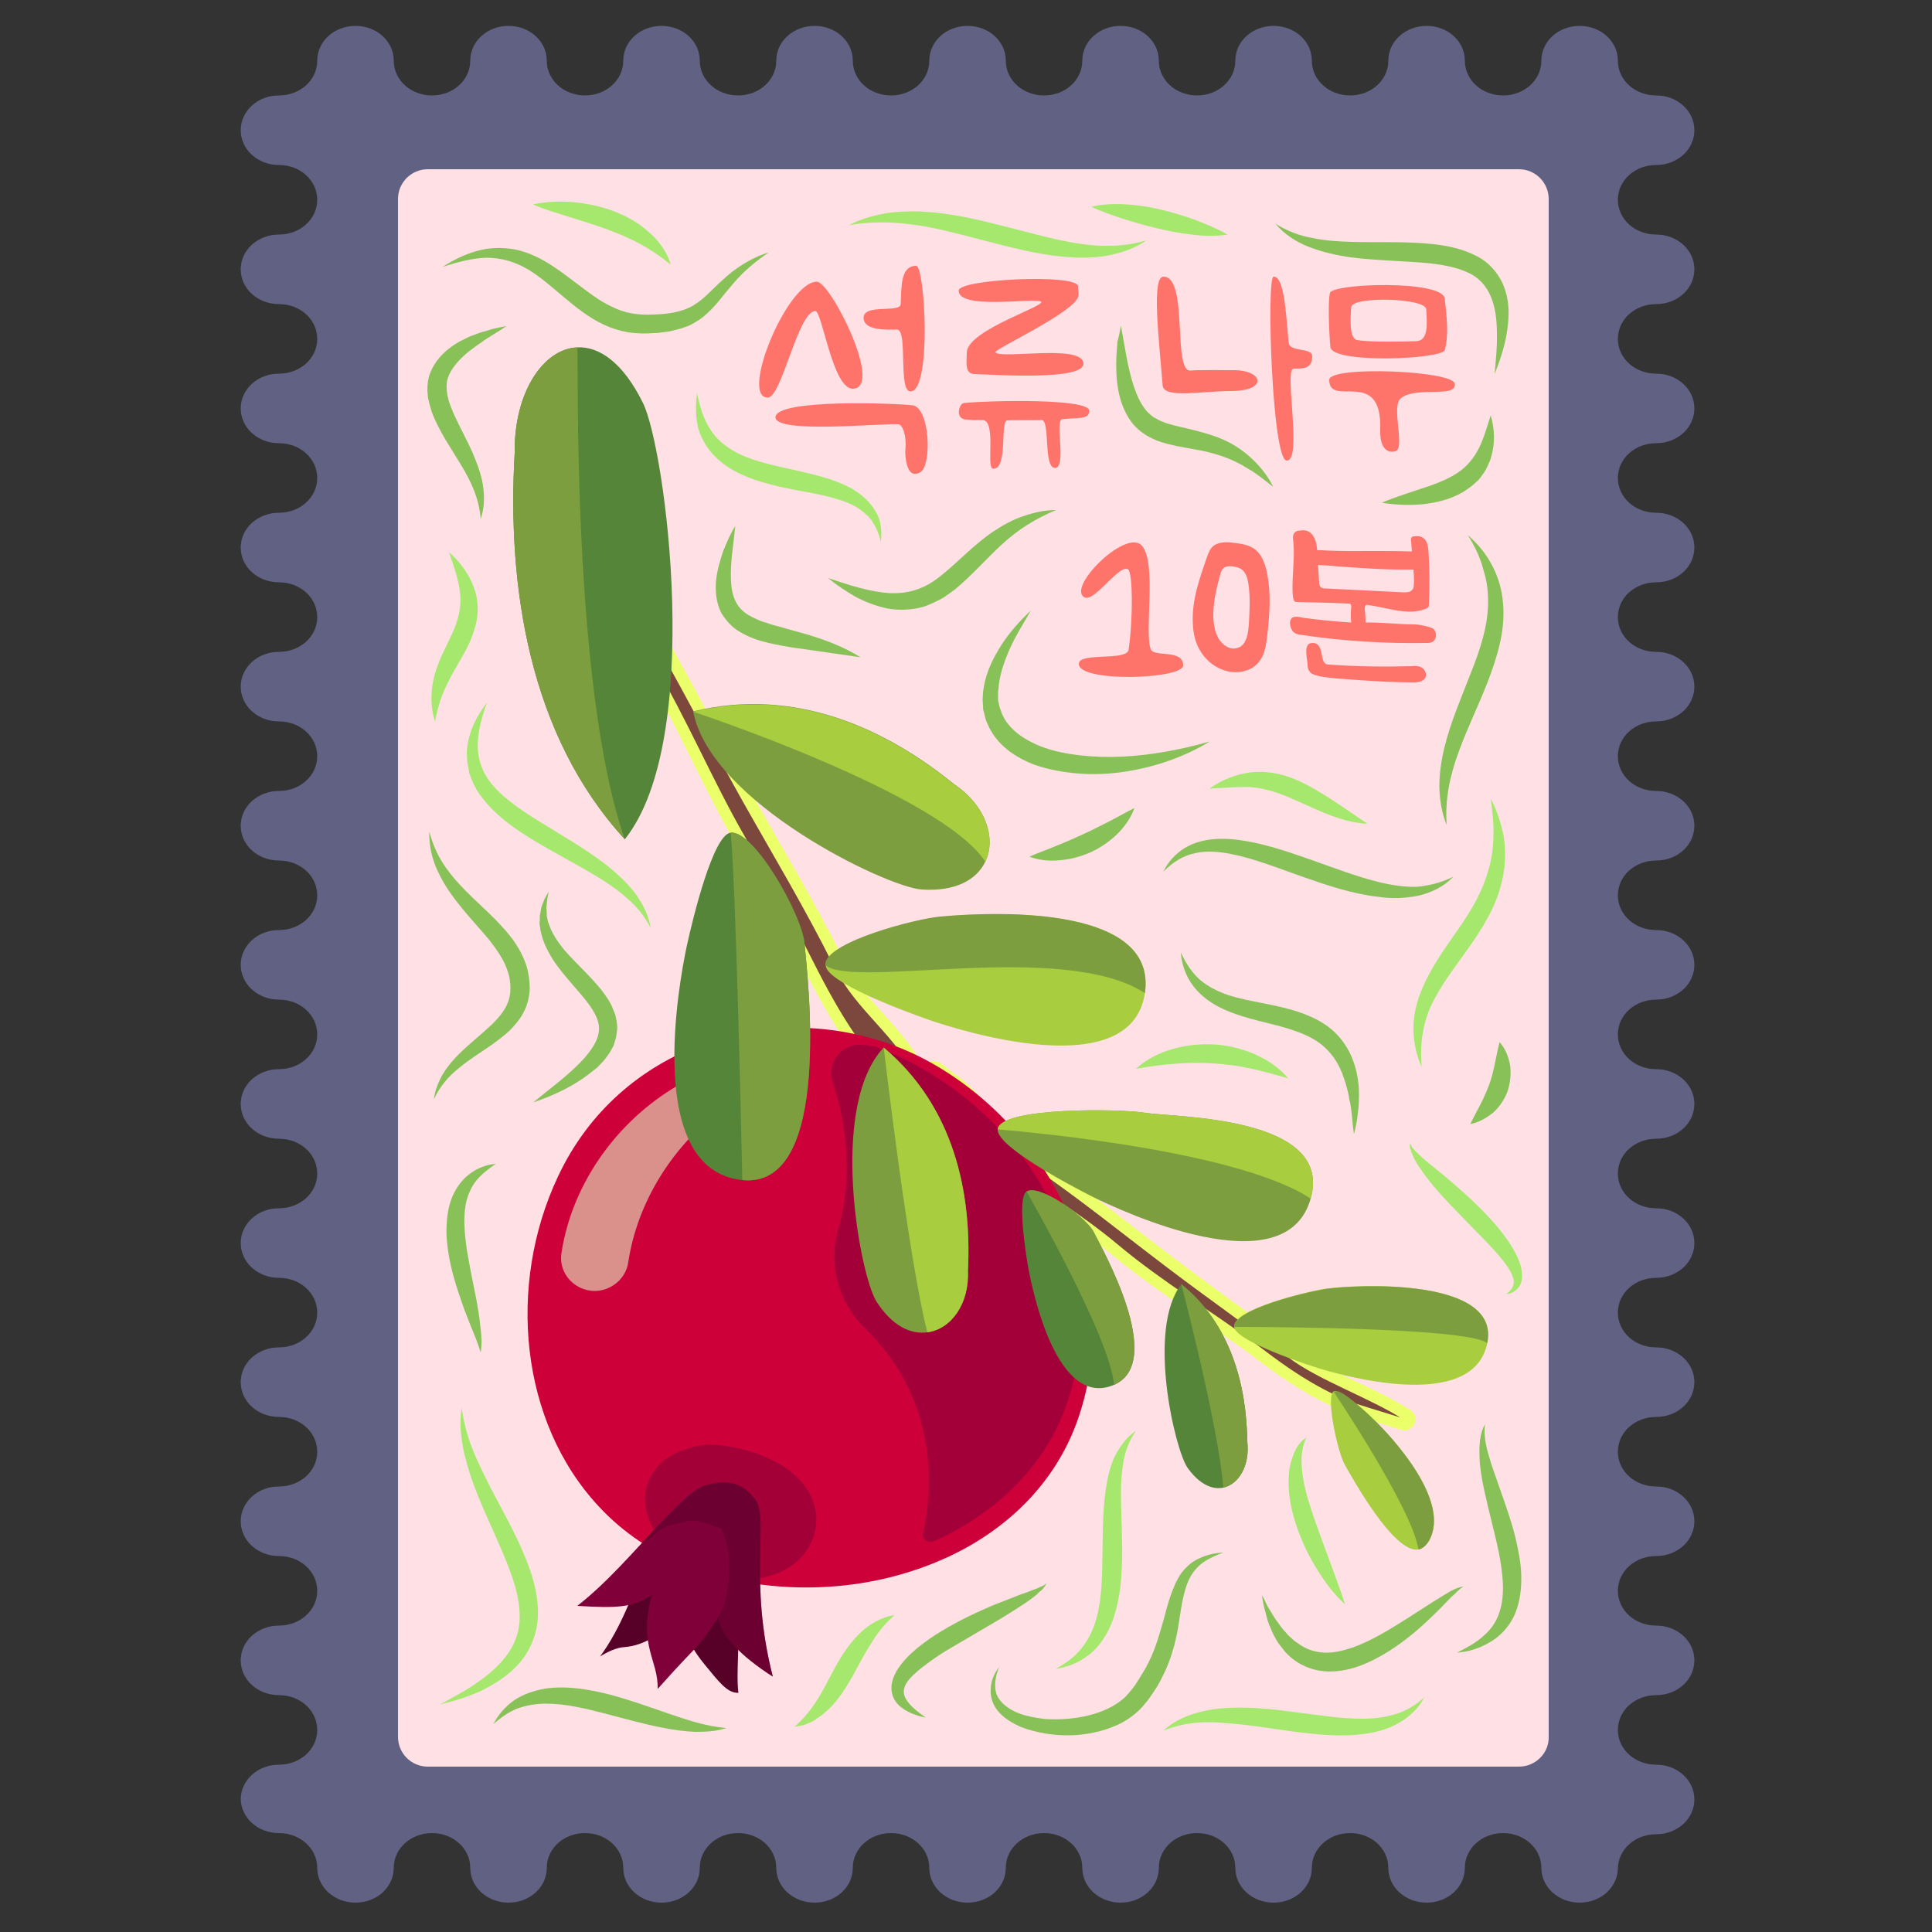<?xml version="1.0" encoding="utf-8"?>
<!-- Generator: Adobe Illustrator 22.0.0, SVG Export Plug-In . SVG Version: 6.00 Build 0)  -->
<svg version="1.1" id="Слой_1" xmlns="http://www.w3.org/2000/svg" xmlns:xlink="http://www.w3.org/1999/xlink" x="0px" y="0px"
	 viewBox="0 0 500 500" style="enable-background:new 0 0 500 500;" xml:space="preserve">
<rect x="0" y="0" width="500" height="500" fill="#333333" stroke="none"/>
<style type="text/css">
	.st0{fill:#616283;}
	.st1{fill:#FFE0E5;}
	.st2{fill:#7C483E;stroke:#EBFF6A;stroke-width:3;stroke-miterlimit:10;}
	.st3{fill:#CE003A;}
	.st4{fill:#DA918C;}
	.st5{fill:#A30038;}
	.st6{fill:#A3003A;}
	.st7{fill:#570028;}
	.st8{fill:#80003A;}
	.st9{fill:#A8CD3E;}
	.st10{fill:#558539;}
	.st11{fill:#7C9E3E;}
	.st12{display:none;}
	.st13{display:inline;fill:none;stroke:#EBFF6A;stroke-width:3;stroke-miterlimit:10;}
	.st14{opacity:0.5;}
	.st15{fill:#FF746A;}
	.st16{fill:#89C159;}
	.st17{fill:#A6E86D;}
</style>
<g>
	<path class="st0" d="M62.3,465.4c0,5,4.4,9,9.9,9s9.9,4,9.9,9s4.4,9,9.9,9c5.5,0,9.9-4,9.9-9s4.4-9,9.9-9c5.5,0,9.9,4,9.9,9
		s4.4,9,9.9,9s9.9-4,9.9-9s4.4-9,9.9-9s9.9,4,9.9,9s4.4,9,9.9,9c5.5,0,9.9-4,9.9-9s4.4-9,9.9-9c5.5,0,9.9,4,9.9,9s4.4,9,9.9,9
		c5.5,0,9.9-4,9.9-9s4.4-9,9.9-9c5.5,0,9.9,4,9.9,9s4.4,9,9.9,9s9.9-4,9.9-9s4.4-9,9.9-9c5.5,0,9.9,4,9.9,9s4.4,9,9.9,9s9.9-4,9.9-9
		s4.4-9,9.9-9c5.5,0,9.9,4,9.9,9s4.4,9,9.9,9s9.9-4,9.9-9s4.4-9,9.9-9s9.9,4,9.9,9s4.4,9,9.9,9c5.5,0,9.9-4,9.9-9s4.4-9,9.9-9
		s9.9,4,9.9,9s4.4,9,9.9,9c5.5,0,9.9-4,9.9-9l0,0.3c0-5,4.4-9,9.9-9s9.9-4,9.9-9s-4.4-9-9.9-9s-9.9-4-9.9-9s4.4-9,9.9-9s9.9-4,9.9-9
		c0-5-4.4-9-9.9-9s-9.9-4-9.9-9c0-5,4.4-9,9.9-9s9.9-4,9.9-9s-4.4-9-9.9-9s-9.9-4-9.9-9s4.4-9,9.9-9s9.9-4,9.9-9c0-5-4.4-9-9.9-9
		s-9.9-4-9.9-9s4.4-9,9.9-9s9.9-4,9.9-9s-4.4-9-9.9-9s-9.9-4-9.9-9c0-5,4.4-9,9.9-9s9.9-4,9.9-9s-4.4-9-9.9-9s-9.9-4-9.9-9
		s4.4-9,9.9-9s9.9-4,9.9-9c0-5-4.4-9-9.9-9s-9.9-4-9.9-9c0-5,4.4-9,9.9-9s9.9-4,9.9-9c0-5-4.4-9-9.9-9s-9.9-4-9.9-9c0-5,4.4-9,9.9-9
		s9.9-4,9.9-9s-4.4-9-9.9-9s-9.9-4-9.9-9c0-5,4.4-9,9.9-9s9.9-4,9.9-9c0-5-4.4-9-9.9-9s-9.9-4-9.9-9c0-5,4.4-9,9.9-9s9.9-4,9.9-9
		s-4.4-9-9.9-9s-9.9-4-9.9-9s4.4-9,9.9-9s9.9-4,9.9-9s-4.4-9-9.9-9s-9.9-4-9.9-9s4.4-9,9.9-9s9.9-4,9.9-9s-4.4-9-9.9-9h0
		c-5.5,0-9.9-4-9.9-9s-4.4-9-9.9-9c-5.5,0-9.9,4-9.9,9s-4.4,9-9.9,9s-9.9-4-9.9-9s-4.4-9-9.9-9c-5.5,0-9.9,4-9.9,9s-4.4,9-9.9,9
		s-9.9-4-9.9-9s-4.4-9-9.9-9s-9.9,4-9.9,9s-4.4,9-9.9,9c-5.5,0-9.9-4-9.9-9s-4.4-9-9.9-9s-9.9,4-9.9,9s-4.4,9-9.9,9
		c-5.5,0-9.9-4-9.9-9s-4.4-9-9.9-9s-9.9,4-9.9,9s-4.4,9-9.9,9c-5.5,0-9.9-4-9.9-9s-4.4-9-9.9-9c-5.5,0-9.9,4-9.9,9s-4.4,9-9.9,9
		c-5.5,0-9.9-4-9.9-9s-4.4-9-9.9-9c-5.5,0-9.9,4-9.9,9s-4.4,9-9.9,9s-9.9-4-9.9-9s-4.4-9-9.9-9s-9.9,4-9.9,9s-4.4,9-9.9,9
		c-5.5,0-9.9-4-9.9-9s-4.4-9-9.9-9c-5.5,0-9.9,4-9.9,9h0c0,5-4.4,9-9.9,9c-5.5,0-9.9,4-9.9,9s4.4,9,9.9,9c5.5,0,9.9,4,9.9,9
		s-4.4,9-9.9,9c-5.5,0-9.9,4-9.9,9s4.4,9,9.9,9c5.5,0,9.9,4,9.9,9s-4.4,9-9.9,9c-5.5,0-9.9,4-9.9,9s4.4,9,9.9,9c5.5,0,9.9,4,9.9,9
		c0,5-4.4,9-9.9,9c-5.5,0-9.9,4-9.9,9c0,5,4.4,9,9.9,9c5.5,0,9.9,4,9.9,9c0,5-4.4,9-9.9,9c-5.5,0-9.9,4-9.9,9s4.4,9,9.9,9
		c5.5,0,9.9,4,9.9,9c0,5-4.4,9-9.9,9c-5.5,0-9.9,4-9.9,9c0,5,4.4,9,9.9,9c5.5,0,9.9,4,9.9,9c0,5-4.4,9-9.9,9c-5.5,0-9.9,4-9.9,9
		c0,5,4.4,9,9.9,9c5.5,0,9.9,4,9.9,9s-4.4,9-9.9,9c-5.5,0-9.9,4-9.9,9s4.4,9,9.9,9c5.5,0,9.9,4,9.9,9c0,5-4.4,9-9.9,9
		c-5.5,0-9.9,4-9.9,9s4.4,9,9.9,9c5.5,0,9.9,4,9.9,9s-4.4,9-9.9,9c-5.5,0-9.9,4-9.9,9c0,5,4.4,9,9.9,9c5.5,0,9.9,4,9.9,9
		s-4.4,9-9.9,9c-5.5,0-9.9,4-9.9,9s4.4,9,9.9,9c5.5,0,9.9,4,9.9,9c0,5-4.4,9-9.9,9c-5.5,0-9.9,4-9.9,9c0,5,4.4,9,9.9,9
		c5.5,0,9.9,4,9.9,9s-4.4,9-9.9,9c-5.5,0-9.9,4-9.9,9"/>
	<path class="st1" d="M393.1,457.2H110.7c-4.3,0-7.7-3.5-7.7-7.7v-398c0-4.3,3.5-7.7,7.7-7.7h282.4c4.3,0,7.7,3.5,7.7,7.7v398
		C400.9,453.7,397.4,457.2,393.1,457.2z"/>
	<g>
		<g>
			<path class="st2" d="M245.2,278.5c9,5.7,13.3,15.7,22.6,22c12.3,8.4,23,17.1,34.6,25.9c10.5,8,21.4,15.6,31.8,23.6
				c7.7,5.9,21,10.4,30,16.2c1.3,0.9,0.3,2.9-1.2,2.4c-5.6-1.8-12.4-3.7-15-4.8c-9-3.9-15.5-8.4-22.7-13.9
				c-12-9-25.6-17.1-36.9-26.6c-10-8.4-21.5-15-31.7-23.1c-4.8-3.8-10.7-9-13.3-13.9c-0.2-0.3-6.6-11.8-1-10
				C243.5,277,244.4,277.7,245.2,278.5z"/>
			<path class="st2" d="M238.3,278.2c-5-11-15.4-17.4-21.1-28.7c-7.5-15.1-15.6-28.5-23.7-42.9c-7.3-13-14.2-26.4-21.5-39.3
				c-7.2-12.6-10.2-35.9-19.3-45.1c2.5,2.5,4.5,22.1,6,27.4c3.1,10.7,7.1,18.7,12,27.7c8.3,14.9,15.2,31.4,24.1,45.5
				c7.9,12.5,13.5,26.4,21,39.1c3.5,5.9,8.4,13.4,13.4,17c0.3,0.2,12.1,9.2,10.9,2.6C239.7,280.3,239,279.2,238.3,278.2z"/>
			<path class="st3" d="M279.2,366.6c-5.5,16.4-17.6,28.4-32.5,35.7c-9.3,4.5-19.6,7.3-30.2,8.2c-12.9,1.1-26.1-0.5-37.9-4.9
				c-9.5-3.6-17.4-9-23.6-15.7c-20.5-21.9-23.8-57.4-10.6-85.4c15.8-33.8,54.8-46.3,87.5-33.7c3.7,1.4,7.4,3.2,10.9,5.3
				C273.4,294.4,290.8,331.9,279.2,366.6z"/>
			<path class="st4" d="M203.9,278c-0.1,0-0.1,0-0.2,0.1c-3.1,1.1-6.1,2.4-9,3.9c-17.1,9.2-29.3,26.2-32.1,44.6
				c-0.4,3-2.4,5.5-5.1,6.7c-0.1,0-0.1,0-0.2,0.1c-6.2,2.6-13-2.5-12-9.1c2.8-18.4,15-35.3,32.1-44.5c2.9-1.6,5.9-2.9,9-4
				c5.5-1.9,11.2-3.1,16.8-3.5C206.7,272,207.3,276.9,203.9,278z"/>
			<path class="st5" d="M169.7,380.1c2.8-3.6,7.8-5.6,13.5-6.3c5.9,0.2,12.1,1.7,17.1,4.3c12.6,6.4,13.8,18.4,6.4,25.6
				c-5.7,5.5-16,6.5-25.2,3.6c-1.3-0.6-2.5-1.4-3.6-2.1C168,398.3,163.7,387.7,169.7,380.1z"/>
			<path class="st6" d="M275.8,364.1c-5.8,16-18.4,27.6-33.9,34.7c-0.1,0.1-0.2,0.1-0.4,0.1c-0.1,0-0.3,0.1-0.4,0.1
				c-1.5,0.3-2.7-1.1-2.1-2.5l0,0c0.1-0.1,0.1-0.3,0.1-0.4c3.1-16.1,0.7-32.4-9.4-45.7c-1.8-2.4-3.8-4.7-6-6.8
				c-6.8-6.7-9.4-16.6-6.7-25.7c1.2-4.1,1.9-8.4,2.1-13c0.3-8.3-0.9-16.8-3.6-24.9c-1.6-5,2.3-10,7.5-9.6c1,0.1,1.9,0.2,2.9,0.3
				c0.2,0,0.3,0.1,0.4,0.1c3.8,1.4,7.6,3.1,11.2,5.1C269.7,293.7,288,330.4,275.8,364.1z"/>
			<path class="st7" d="M182.3,430.7c-6.1-7.5-1.5-6-8.6-7.3c-4.9-0.9-5.9,2.4-12.4,2.9c-2.7,0.2-6,2.4-6,2.4
				c11.1-15.2,11.1-34,23.3-34.1c6.5,0,8.6,10.8,12,25.1c1.1,4.8-0.2,12.8,0.5,18.4C188.2,438.2,186.1,435.3,182.3,430.7z"/>
			<path class="st8" d="M200,433.9c-8.4-5.4-13.2-10.5-14.2-15.3c-0.1,0.1-0.1,0.1-0.1,0.2c-5.8,8.9-3.5,4.8-15.5,18.3
				c0.2-7.6-5.1-11.1-1.5-24.3c-4.9,3.3-9.2,3.4-19.3,2.8c7.6-5.9,14.8-14.3,20.9-20.8c4.9-5.3,9.1-9.5,12.1-10.3
				c6.3-1.8,9.9-0.5,13.1,3.7c1.7,2.2,1.4,6.8,1.2,13.5c0,0.6,0,1.3,0,1.9C196.6,411.3,196.8,421.4,200,433.9z"/>
			<g>
				<path class="st9" d="M384.9,347.6c-3.7,18.3-38.5,8.2-44.9,6.1c-5.5-1.8-20.6-7.1-20.6-10.4c-0.1-4.5,18.5-9,23.7-9.8
					C351.2,332.4,388.4,330.6,384.9,347.6z"/>
				<path class="st10" d="M288.3,358.4c-14.8,6.3-21-24.2-22.1-29.8c-0.9-4.9-2.9-18.5-0.6-20.2c3.2-2.2,15.3,6.5,17.3,10.3
					C285.2,323.1,301.9,352.5,288.3,358.4z"/>
				<path class="st10" d="M192.1,305.4c-25.5-2.6-16.3-51.4-14.4-60.4c1.7-7.8,6.9-29,11.4-29.5c6.1-0.7,18.5,21.4,19.1,28.6
					C208.9,252.1,215.8,307.8,192.1,305.4z"/>
				<path class="st11" d="M339.2,310.2c-6.5,23.1-48.8,3.3-56.5-0.5c-6.7-3.4-24.8-13.1-24.5-17.4c0.4-5.8,31.7-5.4,38.2-4.3
					C303.8,289.2,345.3,288.7,339.2,310.2z"/>
				<path class="st9" d="M369.8,398.8c-0.8,1.3-1.7,2-2.7,2.2c-6.4,1.1-17.2-18.7-19-21.8c-1.9-3.2-4.9-17.1-3.1-19
					c0.2-0.3,0.7-0.2,1.3,0c2.6,1,7.9,6,10,8.1C359.5,371.3,375.8,388.3,369.8,398.8z"/>
				<path class="st9" d="M296.3,257c-3.5,23.8-47.9,9.7-56,6.9c-7.1-2.5-26.3-9.7-26.6-14l0-0.5c0.9-5.7,23.3-11.5,29.7-12.1
					C260,235.7,299.5,234.9,296.3,257z"/>
				<path class="st10" d="M161.7,217.2c-24.7-26.9-30.5-65.3-28.5-100c-0.2-15.5,7.3-26.9,16.2-27.3c5.7-0.3,11.9,4,17,14.4
					C172.2,115.9,182.3,191.5,161.7,217.2z"/>
				<path class="st11" d="M255,223c-2.2,4.6-7.6,7.8-16.5,7.2c-9-0.6-54.7-22.5-59.1-46.1c26.2-6.4,49.7,4.3,67.6,18.9
					C255.1,208.4,257.9,217,255,223z"/>
				<path class="st11" d="M250.5,328.8c0.4,8.7-4.4,15.2-10.5,16c-4.3,0.6-9.1-1.6-13.2-8c-4.2-6.7-12.5-50.4,1.9-65.7
					C246.9,286.4,251.5,308.6,250.5,328.8z"/>
				<path class="st10" d="M316.6,385L316.6,385c-2.8,0.6-6.2-0.8-9.3-5.2c-3.2-4.6-10.6-35.8-1.6-47.4
					c12.8,10.3,16.9,26.1,17.1,40.7C323.5,379.3,320.6,384.1,316.6,385z"/>
				<path class="st9" d="M255,223c-11.6-17.7-75.6-38.8-75.6-38.8c26.2-6.4,49.7,4.3,67.6,18.9C255.1,208.4,257.9,217,255,223z"/>
				<path class="st9" d="M339.2,310.2c-20.1-13.3-81-17.9-81-17.9c0.4-5.8,31.7-5.4,38.2-4.3C303.8,289.2,345.3,288.7,339.2,310.2z"
					/>
				<path class="st9" d="M250.5,328.8c0.4,8.7-4.4,15.2-10.5,16c-4.9-18.8-11.3-73.7-11.3-73.7C246.9,286.4,251.5,308.6,250.5,328.8
					z"/>
				<path class="st11" d="M161.7,217.2c-24.7-26.9-30.5-65.3-28.5-100c-0.2-15.5,7.3-26.9,16.2-27.3
					C149.8,92.7,147.8,177.4,161.7,217.2z"/>
				<path class="st11" d="M192.1,305.4c0,0-1.5-73.8-3-89.9c6.1-0.7,18.5,21.4,19.1,28.6C208.9,252.1,215.8,307.8,192.1,305.4z"/>
				<path class="st11" d="M316.6,385c-1.3-16.2-10.9-52.7-10.9-52.7c12.8,10.3,16.9,26.1,17.1,40.7
					C323.5,379.3,320.6,384.1,316.6,385z"/>
				<path class="st11" d="M288.3,358.4c-0.9-12.2-22.6-50-22.6-50c3.2-2.2,15.3,6.5,17.3,10.3C285.2,323.1,301.9,352.5,288.3,358.4z
					"/>
				<path class="st11" d="M296.3,257c-21.2-13.7-75.1-1-82.7-7.2l0-0.5c0.9-5.7,23.3-11.5,29.7-12.1
					C260,235.7,299.5,234.9,296.3,257z"/>
				<path class="st11" d="M314.5,270.9c0.1,0.3-0.2,0.3-0.2,0.3L314.5,270.9z"/>
				<path class="st11" d="M384.9,347.6c-5.3-4.3-65.5-4.2-65.5-4.2c-0.1-4.5,18.5-9,23.7-9.8C351.2,332.4,388.4,330.6,384.9,347.6z"
					/>
				<path class="st11" d="M369.8,398.8c-0.8,1.3-1.7,2-2.7,2.2c-1.6-10.6-22-40.9-22-40.9h1.3c2.6,1,7.9,6,10,8.1
					C359.5,371.3,375.8,388.3,369.8,398.8z"/>
				<g class="st12">
					<path class="st13" d="M384.9,347.6c-3.7,18.3-38.5,8.2-44.9,6.1c-5.5-1.8-20.6-7.1-20.6-10.4c-0.1-4.5,18.5-9,23.7-9.8
						C351.2,332.4,388.4,330.6,384.9,347.6z"/>
					<path class="st13" d="M288.3,358.4c-14.8,6.3-21-24.2-22.1-29.8c-0.9-4.9-2.9-18.5-0.6-20.2c3.2-2.2,15.3,6.5,17.3,10.3
						C285.2,323.1,301.9,352.5,288.3,358.4z"/>
					<path class="st13" d="M192.1,305.4c-25.5-2.6-16.3-51.4-14.4-60.4c1.7-7.8,6.9-29,11.4-29.5c6.1-0.7,18.5,21.4,19.1,28.6
						C208.9,252.1,215.8,307.8,192.1,305.4z"/>
					<path class="st13" d="M339.2,310.2c-6.5,23.1-48.8,3.3-56.5-0.5c-6.7-3.4-24.8-13.1-24.5-17.4c0.4-5.8,31.7-5.4,38.2-4.3
						C303.8,289.2,345.3,288.7,339.2,310.2z"/>
					<path class="st13" d="M369.8,398.8c-0.8,1.3-1.7,2-2.7,2.2c-6.4,1.1-17.2-18.7-19-21.8c-1.9-3.2-4.9-17.1-3.1-19
						c0.2-0.3,0.7-0.2,1.3,0c2.6,1,7.9,6,10,8.1C359.5,371.3,375.8,388.3,369.8,398.8z"/>
					<path class="st13" d="M296.3,257c-3.5,23.8-47.9,9.7-56,6.9c-7.1-2.5-26.3-9.7-26.6-14l0-0.5c0.9-5.7,23.3-11.5,29.7-12.1
						C260,235.7,299.5,234.9,296.3,257z"/>
					<path class="st13" d="M161.7,217.2c-24.7-26.9-30.5-65.3-28.5-100c-0.2-15.5,7.3-26.9,16.2-27.3c5.7-0.3,11.9,4,17,14.4
						C172.2,115.9,182.3,191.5,161.7,217.2z"/>
					<path class="st13" d="M255,223c-2.2,4.6-7.6,7.8-16.5,7.2c-9-0.6-54.7-22.5-59.1-46.1c26.2-6.4,49.7,4.3,67.6,18.9
						C255.1,208.4,257.9,217,255,223z"/>
					<path class="st13" d="M250.5,328.8c0.4,8.7-4.4,15.2-10.5,16c-4.3,0.6-9.1-1.6-13.2-8c-4.2-6.7-12.5-50.4,1.9-65.7
						C246.9,286.4,251.5,308.6,250.5,328.8z"/>
					<path class="st13" d="M316.6,385L316.6,385c-2.8,0.6-6.2-0.8-9.3-5.2c-3.2-4.6-10.6-35.8-1.6-47.4
						c12.8,10.3,16.9,26.1,17.1,40.7C323.5,379.3,320.6,384.1,316.6,385z"/>
				</g>
			</g>
			<g class="st14">
				<path class="st7" d="M196.7,403.6c0,0.3-0.1,6.6-0.4,4.8c-3.4-7.1-5.7-11.5-10.4-13.1c-7.4-2.6-6.7-1.8-12-0.7
					c-4.2,0.9-5.2,4.1-7.6,4.5c4.9-5.3,13.1-13.8,16.1-14.7c6.3-1.8,9.9-0.5,13.1,3.7C197.3,390.6,196.8,395.8,196.7,403.6z"/>
				<path class="st7" d="M200,433.9c-8.4-5.4-13.2-10.5-14.2-15.3c-0.1,0.1-0.1,0.1-0.1,0.2l0-0.1c2-2.9,2.6-6.5,2.9-10.1
					c0.2-3.1,0.2-6.3-0.6-9.4c-0.8-3-2.5-5.9-5-7.8c3.1-0.6,6.8-1,9.2,1.1c2.1,1.8,2.6,4.9,3.7,7.5c0.2,0.6,0.5,1.1,0.8,1.6
					c0,0.6,0,1.3,0,1.9C196.6,411.3,196.8,421.4,200,433.9z"/>
			</g>
		</g>
		<g>
			<path class="st15" d="M211,80.5c1.8,0,4.5,20.4,9.8,20.1c7.9-0.4-5.9-27.7-9.4-27.7c-7.7,0-20,30-12.7,30
				C202.3,102.9,206.5,80.6,211,80.5z"/>
			<path class="st15" d="M232.2,85.3c-1.2-0.1-8.6,0.7-8.7-3c-0.1-3.8,9.5-1.2,9.6-3.6c0.2-4.4-0.1-9.9,4-9.9
				c2.3,0,4.1,32.6-1.5,32.5C232.4,101.2,235,85.5,232.2,85.3z"/>
			<path class="st15" d="M236.2,104.9c4.5,0.7,5,15.5,2,17.3c-3.8,2.3-4-4.9-3.9-5.7c0.4-3.9-0.8-6.7-1.8-6.7
				c-4.5-0.3-31.8,2.5-31.8-1.8C200.7,103.1,232.6,104.4,236.2,104.9z"/>
			<path class="st15" d="M248.1,75.2c0-3,30.8-4.4,30.9-1.1c0,1.4,0.2,1.4,0.1,2.4c-0.4,4.1-22.2,14-21.5,14.7
				c1.8,1.8,22.4-2.2,22.8,2.8c0.4,4.4-21.1,3.1-28.2,2.8c-2.4-0.1-2.1-2.4-2-5.6c0.2-5.9,21.5-12.3,19.1-13.2
				C266.8,77.1,248.1,80.2,248.1,75.2z"/>
			<path class="st15" d="M249.4,104.3c7.2-0.7,32.5-1.2,32.5,2c0,2.4-3.1,1.7-7,2.2c-2,0.2,1.2,12.4-1.8,12.6
				c-3.2,0.2-1.2-12.6-3.6-12.4c-0.7,0.1-8.4,0-8.9,0.1c-1.8,0.5,0.3,12.7-3.6,12.5c-1.9-0.1,1-12.6-2.8-12.6c-4.3,0-0.7,0.1-4-0.1
				C246.9,108.5,248.3,104.4,249.4,104.3z"/>
			<path class="st15" d="M301.1,71.6c-3.1,0-1.2,15.9-0.2,28.2c0.3,3.4,10.4,1.4,17.5,1.4c10,0,8.5-5.4,0.9-5.4
				c-1,0-9.9-0.1-11.1,0.1C303.3,96.5,307.7,71.6,301.1,71.6z"/>
			<path class="st15" d="M329.6,71.6c-1.9,0-0.4,47.6,3.4,47.6c4.2,0-0.8-23.7,1.8-23.8c1.7-0.1,4.8,0.5,4.8-3.2
				c0-2.4-5.9-0.9-6.1-3.6C332.8,80.8,332.3,71.5,329.6,71.6z"/>
			<path class="st15" d="M373.9,90.6c1.1-4,0.5-8.7,0-13.3c-0.5-4.9-29-4-29.7-1.5c-0.6,2.1-0.2,11.1,0.1,14
				C344.7,94.2,373.2,93,373.9,90.6z M369.1,80c0.2,3.5,0.7,8.2-2.6,8.3c-3.8,0.1-12,0.3-15.3-0.3c-2.1-0.4-1.7-5.8-1.5-8.5
				C349.9,76.6,368.8,77.1,369.1,80z"/>
			<path class="st15" d="M376.5,99.3c-0.5-3.4-32.5-4.7-32.5-1c0,7.4,13.7-3.5,13.2,12.8c-0.2,6.2,3,6.1,4.1,5.6
				c2.3-1.1-1.3-11.6,1.2-13.6C366.5,99.8,377,103.2,376.5,99.3z"/>
		</g>
		<g>
			<g>
				<g>
					<path class="st15" d="M371.1,162.9c-0.6-0.7-4-1.3-4.8-1.3c-6.6-0.1-7-0.5-12.9-0.5c0-1.3-0.1-2.7-0.2-3.4c0-0.3,0-0.7,0.2-1
						c0.2-0.2,0.5-0.2,0.7-0.1c2.5,0.3,5,1,7.5,1.4c2.5,0.4,5.2,0.5,7.5-0.5c0.2-0.1,0.4-0.2,0.5-0.3c0.2-0.2,0.2-0.5,0.2-0.8
						c0.2-4.5,0.2-9-0.1-13.5c-0.1-1.4-0.3-3-1.4-3.7c-0.7-0.5-1.6-0.5-2.4-0.4c-0.2,0-0.4,0.1-0.5,0.2c-0.3,0.2-0.3,0.7-0.2,1.1
						c0.1,0.9,0.1,1.7,0.2,2.6c-0.3,0-0.5,0-0.8,0c-2.7-0.1-5.5-0.1-8.2-0.1c-4.8,0-9.5,0.1-14.3-0.2c-0.4,0-0.8,0-1.2,0
						c-0.1-0.9-0.2-1.8-0.5-2.6c-0.4-1.1-1.1-2-2.1-2.4c-0.6-0.2-1.2-0.2-1.7-0.1c-0.6,0-1.2,0.1-1.6,0.6c-0.5,0.6-0.4,1.4-0.3,2.2
						c0.4,3.9-0.2,7.9-0.2,11.8c0,1,0,2,0.2,3c0.1,0.3,0.1,0.5,0.3,0.7c0.2,0.2,0.5,0.2,0.7,0.2c4.4,0.1,8.9,0.2,13.3,0.4
						c0.2,0,0.4,0,0.6,0.2c0.1,0.2,0.1,0.4,0.1,0.6c-0.1,0.9-0.2,2.6,0,4.1c-3.9-0.2-9.4-0.8-12.3-1.2c-0.8-0.1-2.5-0.7-3.2,0.2
						c-0.8,1-0.1,3,0.7,3.6c0.5,0.4,1.2,0.5,1.8,0.6c10.8,1.6,21.8,2.3,32.7,2.1c0.6,0,1.3-0.1,1.7-0.6
						C371.9,164.9,371.7,163.6,371.1,162.9z M343,152.3c-0.5,0-1.1-0.1-1.4-0.6c-0.1-0.3-0.2-0.6-0.2-0.9c-0.1-1.5-0.2-3-0.3-4.6h0
						c1.7,0.1,3.4,0.2,5.1,0.4c6.2,0.4,12.4,0.9,18.6,0.8c0.3,0,0.7,0,1,0c0.1,1.3,0.2,2.6,0.1,3.9c0,0.5-0.1,1-0.4,1.3
						c-0.5,0.7-1.4,0.7-2.2,0.7C356.6,153,349.8,152.6,343,152.3z"/>
					<path class="st15" d="M338.4,172c0,0.6,0.1,1.2,0.4,1.6c0.4,0.7,1.1,1,1.9,1.2c1.8,0.5,3.6,0.6,5.4,0.8c6.6,0.5,13.3,1,19.9,1
						c1.2,0,2.7-0.3,3-1.6c0.2-0.9-0.4-1.9-1.2-2.3s-1.7-0.4-2.5-0.3c-7.1,0.2-14.1,0.1-21.2-0.4c-0.3,0-0.7,0-1-0.2
						c-0.3-0.2-0.6-0.6-0.7-1c-0.6-1.8-0.4-4.5-2.8-4.4C337.2,166.4,338.3,170.3,338.4,172z"/>
				</g>
			</g>
			<path class="st15" d="M280.7,154.6c-4.8-2.4,10.5-17.7,14.7-13.5c4.1,4.2,0.7,22.3,2.4,26.9c0.8,2.2,8.4-0.1,8.4,4.2
				c0,3.6-27.1,4.5-27-0.4c0-3.1,12.5-0.6,12.9-3.7c1.2-8.8,1-19.7-0.1-20.7C289.8,145.7,283.3,155.9,280.7,154.6z"/>
			<path class="st15" d="M327.8,147.8c-0.5-2.2-1.4-4.6-3.4-5.9c-1.4-0.9-3.2-1.2-5-1.4c-2-0.3-4.4-0.3-5.7,1.1
				c-0.6,0.6-0.9,1.4-1.2,2.2c-2,5.7-4.1,11.5-3.8,17.5c0.1,2.5,0.6,5,1.9,7.1c2.4,4.2,8,7.1,13,4.7c1.6-0.8,2.8-2.3,3.4-3.9
				c0.6-1.6,0.8-3.3,1-5C328.6,158.7,329,153.2,327.8,147.8z M323.2,161.6c-0.1,1.1-0.2,2.2-0.5,3.2c-0.3,1-0.8,2-1.6,2.5
				c-2.4,1.5-5.1-0.3-6.2-3c-0.6-1.4-0.8-3-0.9-4.5c-0.1-3.8,0.8-7.5,1.8-11.1c0.1-0.5,0.3-1,0.6-1.4c0.7-0.9,1.8-0.8,2.7-0.7
				c0.8,0.1,1.7,0.3,2.4,0.9c1,0.8,1.4,2.3,1.6,3.7C323.6,154.6,323.4,158.1,323.2,161.6z"/>
		</g>
		<g>
			<g>
				<path class="st16" d="M239.6,444.5c-1.2-0.2-2.5-0.6-3.7-1.1c-1.2-0.5-2.4-1.2-3.4-2.2c-0.5-0.5-1-1.2-1.3-1.9
					c-0.3-0.7-0.5-1.6-0.5-2.4c0-1.7,0.6-3.1,1.3-4.4c1.5-2.5,3.4-4.3,5.4-6c2-1.6,4.1-3.1,6.3-4.4c4.3-2.6,8.9-4.8,13.4-6.7
					c2.3-0.9,4.6-1.8,6.9-2.7c1.2-0.4,2.3-0.8,3.5-1.3c0.6-0.2,1.2-0.4,1.7-0.7c0.6-0.2,1.1-0.5,1.6-0.9c-0.2,0.6-0.7,1.1-1.1,1.6
					c-0.5,0.4-1,0.8-1.4,1.3c-1,0.8-2,1.5-3,2.2c-2.1,1.4-4.2,2.7-6.3,4l-12.6,7.4c-2.1,1.2-4.1,2.5-6,3.9c-1.9,1.4-3.7,2.8-5.1,4.4
					c-1.3,1.6-1.9,3.2-0.9,5c0.5,0.9,1.3,1.8,2.2,2.6C237.6,443.1,238.6,443.8,239.6,444.5z"/>
			</g>
			<g>
				<path class="st17" d="M294,370.3c-1.7,2.4-2.7,5-3.2,7.7c-0.5,2.7-0.7,5.5-0.7,8.3c0,5.6,0.4,11.3,0.3,17.2
					c-0.1,2.9-0.2,5.9-0.7,8.9c-0.5,3-1.2,6-2.5,8.8c-1.3,2.8-3.2,5.5-5.7,7.3c-2.5,1.9-5.4,3-8.3,3.4c2.6-1.4,4.9-3.1,6.6-5.2
					c1.7-2.1,2.9-4.4,3.7-7c1.6-5.1,1.7-10.7,1.8-16.3c0.1-5.7,0-11.5,0.8-17.4c0.4-2.9,1-5.9,2.2-8.7
					C289.7,374.5,291.5,371.9,294,370.3z"/>
			</g>
			<g>
				<path class="st16" d="M258.6,431.4c-0.8,1.9-1.2,3.8-1,5.7c0.1,0.9,0.4,1.8,0.9,2.5c0.5,0.7,1.1,1.4,1.8,1.9
					c1.4,1.1,3.1,1.9,4.9,2.4c1.8,0.5,3.7,0.8,5.5,1c3.8,0.2,7.6-0.1,11.2-1c3.6-0.9,7-2.5,9.4-4.8c0.3-0.3,0.5-0.6,0.8-0.9
					c0.3-0.4,0.6-0.7,0.9-1.1c0.6-0.7,1.1-1.5,1.6-2.3c1-1.6,2-3.2,2.8-4.9c1.7-3.4,2.7-7.1,3.8-10.9c0.5-1.9,1-3.9,1.7-5.9
					c0.7-2,1.5-4,2.7-5.8c1.3-1.8,3-3.3,5-4.1c1.9-0.9,4-1.3,6-1.4c-1.9,0.7-3.7,1.5-5.3,2.6c-1.5,1.1-2.7,2.6-3.5,4.2
					c-0.8,1.6-1.3,3.5-1.7,5.4c-0.4,1.9-0.7,3.9-1,5.9c-0.6,4-1.6,8.1-3.3,12c-0.9,1.9-1.8,3.9-3,5.6c-0.6,0.9-1.2,1.8-1.8,2.6
					c-0.3,0.4-0.7,0.8-1,1.2c-0.3,0.4-0.8,0.9-1.2,1.3c-1.7,1.6-3.6,2.9-5.6,3.8c-2,0.9-4.1,1.6-6.2,2c-4.2,0.9-8.5,0.9-12.7,0.2
					c-2.1-0.4-4.2-0.9-6.2-1.7c-2-0.9-3.9-2-5.4-3.6c-0.8-0.8-1.4-1.8-1.8-2.8c-0.4-1.1-0.6-2.2-0.5-3.3
					C256.4,434.9,257.4,433,258.6,431.4z"/>
			</g>
			<g>
				<path class="st17" d="M338.1,372c-1.7,3.7-1.4,7.3-0.8,10.9c0.6,3.6,1.8,7.1,3,10.6c1.2,3.5,2.6,7.1,3.9,10.7
					c1.3,3.6,2.7,7.2,3.9,11c-3-2.7-5.3-5.9-7.4-9.3c-2.1-3.4-3.8-7-5.1-10.8c-1.3-3.8-2.2-7.8-2.1-12c0-2.1,0.3-4.2,1.1-6.2
					C335.2,374.9,336.4,373.1,338.1,372z"/>
			</g>
			<g>
				<path class="st16" d="M326.6,412.9c0.4,0.6,0.7,1.2,1,1.9c0.3,0.6,0.6,1.3,1,1.8c0.7,1.2,1.4,2.4,2.2,3.4
					c0.7,1.1,1.6,2.1,2.5,3.1l1.4,1.3c0.4,0.4,1,0.7,1.5,1.1c2,1.4,4.2,2.1,6.6,2.2c2.3,0.1,4.8-0.5,7.2-1.3
					c4.8-1.7,9.5-4.6,14.1-7.5l7-4.5c1.2-0.7,2.4-1.5,3.6-2.2c1.2-0.7,2.5-1.4,4-1.6c-0.6,0.4-1.1,0.8-1.6,1.3c-0.5,0.5-1,1-1.5,1.4
					l-2.9,3c-2,2-4,3.9-6.2,5.8c-4.3,3.6-9.1,7-14.8,9.1c-2.8,1-6,1.6-9.2,1.3c-3.2-0.3-6.4-1.7-8.7-3.8c-0.6-0.6-1.2-1.1-1.6-1.7
					c-0.5-0.6-0.9-1.2-1.4-1.8c-0.8-1.3-1.5-2.6-2-3.9c-0.6-1.3-1-2.7-1.3-4.1C327,415.7,326.8,414.3,326.6,412.9z"/>
			</g>
			<g>
				<path class="st17" d="M301.1,447.9c2.2-2.1,5-3.5,7.9-4.4c2.9-0.9,6-1.4,9-1.5c6.1-0.3,12.1,0.4,17.9,1.2
					c5.8,0.7,11.5,1.7,17.1,1.6c2.8,0,5.5-0.4,8.2-1.2c2.7-0.8,5.1-2.3,7.4-4.3c-1.4,2.7-3.7,4.9-6.4,6.5c-2.7,1.6-5.8,2.5-8.9,2.9
					c-6.2,0.9-12.2,0.2-18.1-0.5c-5.9-0.8-11.6-1.8-17.3-2.2C312.4,445.4,306.6,445.6,301.1,447.9z"/>
			</g>
			<g>
				<path class="st16" d="M377.1,427.7c2.5-1.3,5-2.6,6.9-4.4c2-1.7,3.4-3.9,4.1-6.2c1.5-4.7,0.8-10-0.2-15.3
					c-1.1-5.3-2.6-10.6-3.8-16.2c-0.6-2.8-1.1-5.6-1.2-8.5c-0.1-2.9,0-6,1.4-8.5c-0.3,2.8,0.2,5.5,1,8.1c0.7,2.6,1.7,5.2,2.6,7.8
					c1.8,5.2,3.8,10.5,4.9,16.2c0.6,2.8,1,5.8,0.9,8.8c-0.1,3-0.6,6.1-2,9c-1.4,2.8-3.7,5.2-6.3,6.6
					C382.7,426.7,379.9,427.5,377.1,427.7z"/>
			</g>
			<g>
				<path class="st17" d="M113.9,441.1c3.4-1.9,6.8-3.6,9.8-5.8c3.1-2.1,5.8-4.6,7.8-7.4c2-2.9,3-6.1,3-9.5c0-3.4-0.8-6.9-2-10.4
					c-2.4-6.9-5.9-13.7-8.8-20.9c-1.5-3.6-2.7-7.3-3.6-11.1c-0.8-3.8-1.3-7.8-0.6-11.6c0.5,3.8,1.5,7.5,2.9,10.9
					c1.4,3.5,3.1,6.8,4.8,10.2c3.5,6.7,7.4,13.4,10,20.9c1.3,3.8,2.2,7.9,2,12.1c-0.2,4.3-1.9,8.5-4.6,11.7
					c-2.7,3.2-6.2,5.4-9.7,7.2C121.4,439.1,117.6,440.2,113.9,441.1z"/>
			</g>
			<g>
				<path class="st16" d="M127.7,446.2c1.2-2.4,3.1-4.6,5.4-6.2c2.4-1.6,5.2-2.5,8-3c5.7-0.8,11.3,0.2,16.5,1.5
					c5.3,1.4,10.3,3.2,15.2,4.9c5,1.7,9.9,3.4,15.2,3.8c-2.6,0.9-5.4,1-8.1,1c-2.7-0.1-5.5-0.5-8.1-1c-5.3-1-10.4-2.5-15.5-3.8
					c-5-1.3-10-2.5-15-2.5c-2.5,0-4.9,0.4-7.2,1.2C131.9,442.9,129.7,444.4,127.7,446.2z"/>
			</g>
			<g>
				<path class="st17" d="M205.6,446.9c2.6-2.3,4.5-4.7,6.1-7.3c1.6-2.6,3-5.5,4.6-8.4c1.6-2.9,3.5-5.8,6-8.3
					c2.5-2.5,5.7-4.4,9.2-4.9c-2.6,2.3-4.5,4.7-6.1,7.4c-1.7,2.6-3.1,5.4-4.7,8.3c-1.6,2.8-3.4,5.8-5.9,8.3c-0.6,0.6-1.3,1.2-2,1.8
					c-0.7,0.5-1.5,1-2.2,1.5c-0.8,0.4-1.6,0.8-2.4,1.1C207.2,446.6,206.4,446.8,205.6,446.9z"/>
			</g>
			<g>
				<path class="st16" d="M124.4,350c-0.7-2.2-1.5-4.3-2.4-6.4c-0.8-2.1-1.7-4.2-2.4-6.3c-1.5-4.3-2.9-8.7-3.6-13.3
					c-0.3-2.3-0.6-4.7-0.4-7.1c0.1-2.4,0.5-4.9,1.5-7.3c1-2.3,2.6-4.5,4.6-5.9c2-1.5,4.3-2.3,6.6-2.5c-1.9,1.3-3.7,2.7-5,4.3
					c-1.3,1.6-2.1,3.5-2.6,5.4c-0.9,3.9-0.5,8.1,0.1,12.4c0.7,4.3,1.6,8.6,2.5,13.1c0.4,2.2,0.8,4.5,1,6.8
					C124.6,345.3,124.8,347.7,124.4,350z"/>
			</g>
			<g>
				<path class="st16" d="M138,285.3c4.5-3.7,9.2-7.1,12.9-11.1c1.8-2,3.4-4.2,3.9-6.3c0.6-2.1,0-4.2-1.3-6.3
					c-1.3-2.2-3.1-4.2-5-6.4c-1.9-2.2-3.8-4.4-5.5-7c-1.6-2.6-3-5.5-3.3-8.7c-0.1-0.4-0.1-0.8,0-1.2l0-1.2c0.1-0.8,0.3-1.5,0.4-2.3
					c0.3-0.7,0.5-1.4,0.8-2.1c0.4-0.7,0.7-1.3,1.1-1.9c-0.1,0.7-0.3,1.4-0.4,2.1c-0.1,0.7-0.1,1.4-0.2,2.1c0.1,0.7,0.1,1.4,0.1,2
					l0.2,1c0.1,0.3,0.1,0.6,0.3,1c0.8,2.5,2.3,4.7,4,6.8c1.8,2.1,3.8,4,5.8,6.1c2,2.1,4.1,4.3,5.8,7.1c0.4,0.7,0.8,1.4,1.1,2.3
					c0.2,0.4,0.3,0.8,0.5,1.2c0.1,0.4,0.2,0.9,0.3,1.3c0.1,0.4,0.1,0.9,0.2,1.4c0,0.5,0.1,0.9,0,1.4c-0.1,0.9-0.2,1.8-0.5,2.7
					c-0.1,0.4-0.3,0.9-0.4,1.3l-0.6,1.1c-0.4,0.8-0.9,1.4-1.4,2.1c-0.5,0.7-1,1.2-1.6,1.8c-0.3,0.3-0.5,0.6-0.8,0.8l-0.9,0.7
					C148.9,280.9,143.6,283.4,138,285.3z"/>
			</g>
			<g>
				<path class="st17" d="M126,181.9c-1.1,3.2-2.1,6.4-2.3,9.6c-0.3,3.2,0.4,6.2,1.8,8.8c1.4,2.6,3.6,4.8,6.1,6.8
					c2.5,2,5.2,3.8,8,5.5c5.6,3.5,11.5,6.8,17,11c2.7,2.1,5.3,4.5,7.5,7.2c2.1,2.8,3.8,6,4.3,9.4c-1.5-3-3.6-5.6-6.1-7.7
					c-2.4-2.2-5.1-4-7.9-5.7c-5.6-3.4-11.6-6.4-17.4-10c-2.9-1.8-5.8-3.8-8.4-6.2c-1.3-1.2-2.6-2.5-3.7-4c-0.6-0.7-1.1-1.5-1.6-2.3
					c-0.4-0.8-0.9-1.6-1.2-2.5l-0.5-1.3c-0.1-0.2-0.2-0.4-0.2-0.7l-0.1-0.7l-0.3-1.4c-0.1-0.5-0.1-0.9-0.1-1.4
					c0-0.5-0.1-0.9-0.1-1.4l0.1-1.4c0.1-0.5,0.1-0.9,0.2-1.3c0.1-0.4,0.2-0.9,0.3-1.3C122.2,187.6,123.9,184.6,126,181.9z"/>
			</g>
			<g>
				<path class="st16" d="M111.1,215.2c0.9,3.5,2.4,6.7,4.4,9.5c2,2.8,4.4,5.3,6.9,7.7c2.5,2.4,5.2,4.8,7.7,7.6
					c2.5,2.7,4.8,5.9,6.1,9.8c0.6,1.9,0.9,4,0.9,6.1c-0.1,2.1-0.6,4.3-1.6,6.1c-1,1.9-2.3,3.4-3.7,4.8c-1.4,1.3-2.9,2.4-4.4,3.5
					c-3,2.1-6,3.9-8.6,6.1c-2.7,2.1-5,4.8-6.5,8.1c0.2-1.8,0.8-3.6,1.6-5.2c0.8-1.7,1.9-3.2,3.1-4.6c2.4-2.8,5.3-5.1,7.9-7.4
					c2.6-2.3,5.1-4.6,6.3-7.3c0.6-1.3,0.9-2.7,0.9-4.2c0-1.5-0.2-3-0.7-4.4c-0.9-2.9-2.8-5.6-4.9-8.3c-2.2-2.6-4.6-5.2-6.9-8
					c-2.3-2.8-4.5-5.8-6.1-9.2C111.8,222.5,111,218.8,111.1,215.2z"/>
			</g>
			<g>
				<path class="st17" d="M112.6,186.7c-1.3-3.8-1.2-8.2-0.1-12.1c1.1-4,3.1-7.5,4.6-10.8c1.5-3.3,2.3-6.5,2-10
					c-0.3-3.5-1.6-7.1-2.9-10.9c3,2.6,5.5,6,6.8,10.2c0.6,2.1,0.8,4.4,0.5,6.6c-0.3,2.2-1,4.3-1.8,6.2c-1.7,3.8-3.9,6.9-5.5,10.2
					C114.5,179.3,113.3,182.7,112.6,186.7z"/>
			</g>
			<g>
				<path class="st16" d="M124.4,134.3c-0.4-5.3-2.5-9.7-5.1-14l-4-6.5c-1.3-2.2-2.6-4.6-3.6-7.3c-0.2-0.7-0.4-1.4-0.6-2.1
					c-0.1-0.7-0.4-1.4-0.4-2.2c-0.2-1.5-0.1-3.1,0.3-4.7c0.9-3.1,3-5.6,5.2-7.3c0.3-0.2,0.6-0.4,0.8-0.6l0.9-0.6
					c0.6-0.4,1.2-0.7,1.8-1l1.8-0.9l1.9-0.7c0.6-0.2,1.3-0.5,1.9-0.6c0.6-0.2,1.3-0.4,1.9-0.6c1.3-0.3,2.6-0.6,3.9-0.8
					c-1.1,0.7-2.2,1.4-3.3,2.1c-1.1,0.7-2.2,1.3-3.2,2.1c-2.1,1.4-4.1,2.9-5.7,4.6c-1.6,1.7-2.8,3.5-3.2,5.4c-0.3,1.9,0,4,0.8,6.2
					c1.6,4.4,4.4,8.8,6.4,13.8c1,2.5,1.9,5.1,2.2,7.8C125.4,129,125.3,131.8,124.4,134.3z"/>
			</g>
			<g>
				<path class="st16" d="M114.5,69.1c3.4-2.2,7.2-4,11.4-4.7c2.1-0.3,4.3-0.3,6.4,0c2.2,0.3,4.2,1,6.2,1.9
					c3.9,1.8,7.2,4.4,10.4,6.8c3.2,2.4,6.2,4.8,9.5,6.3c1.6,0.8,3.3,1.4,5.1,1.7c1.8,0.3,3.5,0.4,5.5,0.3c3.8-0.1,7.5-0.6,10.5-2.4
					c1.5-0.9,2.9-2.1,4.3-3.5c1.4-1.4,2.9-2.8,4.5-4.2c3.2-2.7,6.8-4.8,10.7-6c-3.4,2.3-6.4,4.8-9,7.8c-1.3,1.5-2.5,3-3.8,4.6
					c-1.3,1.6-2.8,3.2-4.6,4.6c-0.9,0.7-1.9,1.2-2.9,1.8c-0.5,0.2-1,0.4-1.6,0.6l-0.8,0.3l-0.8,0.2l-1.6,0.4
					c-0.5,0.2-1.1,0.2-1.6,0.3l-1.6,0.2c-0.5,0.1-1.1,0.1-1.6,0.1c-2.1,0.2-4.4,0.1-6.6-0.2c-2.2-0.4-4.4-1.1-6.3-2
					c-4-1.9-7.3-4.6-10.4-7.2c-3.1-2.6-6-5.2-9.2-7.1c-3.2-1.9-6.8-3-10.7-3C122.3,66.8,118.4,67.8,114.5,69.1z"/>
			</g>
			<g>
				<path class="st17" d="M180.4,101.8c0.6,2.8,1.3,5.5,2.6,7.9c1.2,2.4,2.9,4.3,5,5.8c4.1,3,9.4,4.3,14.7,5.5
					c2.7,0.6,5.5,1.2,8.2,1.9c2.8,0.7,5.6,1.6,8.3,2.9c2.7,1.3,5.3,3.3,7,5.9l0.3,0.5l0.3,0.5l0.5,1c0.3,0.7,0.5,1.5,0.6,2.2
					c0.1,0.7,0.2,1.5,0.2,2.2c0,0.7-0.1,1.5-0.1,2.2c-0.2-0.7-0.4-1.4-0.6-2c-0.3-0.7-0.5-1.3-0.8-1.9c-0.4-0.6-0.7-1.2-1-1.7
					L225,134l-0.3-0.4l-0.4-0.3c-1.8-1.8-4.1-3-6.6-3.8c-5-1.7-10.6-2.3-16.2-3.6c-2.8-0.7-5.6-1.4-8.4-2.6
					c-2.8-1.1-5.5-2.7-7.8-4.9c-2.3-2.2-3.9-5-4.7-7.9C180,107.6,180,104.6,180.4,101.8z"/>
			</g>
			<g>
				<path class="st16" d="M190.3,136.1c-0.5,5-1.4,9.9-1.1,14.4c0.1,2.3,0.6,4.3,1.6,5.9c1,1.6,2.5,2.7,4.5,3.6c1,0.5,2,0.9,3.1,1.2
					c1.1,0.4,2.2,0.7,3.4,1c2.3,0.7,4.7,1.3,7.1,2c4.7,1.4,9.5,3.2,13.8,5.9l-14.6-2.1c-2.4-0.3-4.9-0.7-7.3-1.2
					c-2.5-0.5-5-1.1-7.5-2.3c-1.3-0.6-2.5-1.3-3.7-2.3c-1.1-1-2.1-2.2-2.9-3.5c-1.4-2.8-1.6-5.7-1.4-8.4c0.3-2.7,1-5.1,1.8-7.5
					C188,140.5,189,138.2,190.3,136.1z"/>
			</g>
			<g>
				<path class="st16" d="M214.3,149.6c5.4,1.8,10.8,3.6,16,3.9c2.6,0.1,5.1-0.2,7.4-1.1c2.3-0.8,4.4-2.2,6.4-3.9
					c4.1-3.3,8-7.6,12.9-10.9c2.4-1.6,5-3.1,7.8-4c2.8-1,5.6-1.6,8.5-1.6c-5.3,2.2-9.9,5.1-13.9,8.8c-2,1.8-3.9,3.8-5.9,5.8
					c-2,2-4,4-6.3,5.9c-1.2,0.9-2.4,1.8-3.8,2.6c-1.4,0.7-2.8,1.4-4.3,1.9c-3.1,0.9-6.3,1-9.3,0.5c-3-0.6-5.8-1.7-8.3-3
					C218.9,153,216.5,151.4,214.3,149.6z"/>
			</g>
			<g>
				<path class="st17" d="M219.7,58.3c2.9-1.6,6.2-2.5,9.5-3.1c3.3-0.5,6.8-0.6,10.1-0.4c6.8,0.4,13.3,1.9,19.6,3.5
					c6.4,1.6,12.6,3.4,18.8,4.5c6.3,1.1,12.6,1.3,19-0.6c-2.7,1.9-6,3.1-9.3,3.8c-3.3,0.7-6.8,0.8-10.2,0.6
					c-6.8-0.4-13.3-2-19.6-3.6c-6.3-1.6-12.6-3.4-18.8-4.5C232.6,57.5,226.3,57.1,219.7,58.3z"/>
			</g>
			<g>
				<path class="st16" d="M290.1,84.3c1,5.4,1.7,10.7,3.3,15.6c0.8,2.4,1.8,4.6,3.2,6.3c0.3,0.4,0.8,0.8,1.1,1.1
					c0.2,0.2,0.4,0.3,0.6,0.5c0.2,0.2,0.4,0.3,0.7,0.4c0.9,0.6,2,1,3.1,1.4c2.3,0.7,4.9,1.2,7.6,1.9c2.7,0.7,5.4,1.5,8,2.8
					c2.6,1.3,4.9,3,6.9,5c2,2,3.7,4.2,4.9,6.7c-2.2-1.7-4.2-3.4-6.5-4.7c-2.2-1.4-4.5-2.5-6.9-3.3c-2.4-0.8-4.9-1.4-7.5-1.8
					c-2.6-0.5-5.3-0.9-8.1-1.8c-2.8-0.9-5.8-2.6-7.7-5.2c-1.9-2.6-2.9-5.5-3.4-8.3c-0.5-2.8-0.6-5.6-0.5-8.4
					c0.1-1.4,0.2-2.7,0.3-4.1C289.6,87,289.8,85.7,290.1,84.3z"/>
			</g>
			<g>
				<path class="st16" d="M266.8,158c-1.9,3.3-4,6.6-5.5,10c-1.5,3.4-2.7,6.9-2.9,10.4l-0.1,0.6c0,0.2,0,0.4,0,0.6l0,1.3
					c0,0.4,0.1,0.8,0.2,1.2c0.1,0.4,0.1,0.8,0.3,1.2l0.4,1.1c0.1,0.4,0.3,0.7,0.5,1.1c0.3,0.7,0.8,1.4,1.3,2c2,2.5,5,4.3,8.2,5.6
					c3.3,1.3,6.9,2,10.5,2.4c3.6,0.4,7.3,0.5,11.1,0.3c7.4-0.4,14.9-1.8,22.3-3.9c-6.6,4-14.1,6.6-21.9,7.8
					c-3.9,0.6-7.9,0.8-11.9,0.5c-4-0.3-8-1-11.9-2.4c-3.8-1.5-7.6-3.8-10.2-7.5c-0.6-0.9-1.2-1.9-1.6-2.9c-0.2-0.5-0.5-1-0.6-1.6
					l-0.4-1.6c-0.2-0.5-0.2-1.1-0.2-1.6c0-0.5-0.1-1.1-0.1-1.6l0.1-1.6c0-0.3,0-0.5,0.1-0.8l0.1-0.8c0.7-4.2,2.6-7.8,4.7-11.1
					C261.4,163.5,264,160.6,266.8,158z"/>
			</g>
			<g>
				<path class="st17" d="M173.6,68.5c-2.7-2.2-5.4-4-8.2-5.5c-2.8-1.5-5.7-2.7-8.7-3.8c-3-1.1-6.1-2-9.2-3c-3.1-1-6.4-1.9-9.6-3.3
					c3.4-0.7,6.9-0.9,10.3-0.6c3.4,0.3,6.9,1,10.2,2.2c3.3,1.2,6.5,2.9,9.2,5.3C170.4,62.1,172.6,65.1,173.6,68.5z"/>
			</g>
			<g>
				<path class="st16" d="M386.8,96.8c0.3-3.5,0.7-7,0.6-10.5c0-3.4-0.4-6.8-1.6-9.6c-1.2-2.8-3.2-5-6-6.2c-2.8-1.3-6-1.9-9.3-2.3
					c-6.7-0.7-13.8-0.7-20.9-1.6c-3.6-0.5-7.1-1.3-10.6-2.6c-3.4-1.3-6.6-3.3-8.9-6.1c3,1.9,6.2,3.1,9.6,3.7c3.3,0.7,6.7,0.9,10.2,1
					c6.9,0.2,13.9-0.2,21.2,0.6c3.6,0.4,7.4,1.2,10.9,3c3.6,1.7,6.5,5.3,7.6,9.1c1.2,3.8,0.9,7.6,0.3,11.2
					C389.3,90.1,388.1,93.5,386.8,96.8z"/>
			</g>
			<g>
				<path class="st17" d="M282.4,53.5c3.1-0.7,6.2-0.8,9.3-0.6c3.1,0.2,6.1,0.7,9,1.4c2.9,0.7,5.8,1.6,8.6,2.6
					c2.8,1.1,5.6,2.2,8.4,3.8c-3.1,0.5-6.2,0.4-9.3,0c-3-0.3-6-0.9-8.9-1.6c-2.9-0.7-5.8-1.5-8.6-2.4
					C288.1,55.8,285.2,54.8,282.4,53.5z"/>
			</g>
			<g>
				<path class="st16" d="M385.8,107.5c1,3.4,1.2,7.1,0.1,10.8c-0.1,0.5-0.3,0.9-0.5,1.4l-0.6,1.3c-0.4,0.9-1,1.7-1.6,2.5
					c-0.3,0.4-0.6,0.8-1,1.1l-1.1,1c-0.8,0.6-1.6,1.2-2.4,1.7c-3.4,2-7,2.8-10.5,3.2c-3.5,0.3-7,0.2-10.6-0.4
					c3.3-1.4,6.6-2.4,9.8-3.5c3.2-1,6.2-2.1,8.8-3.6c2.6-1.5,4.6-3.5,6.1-6.2C383.8,114.2,384.7,110.9,385.8,107.5z"/>
			</g>
			<g>
				<path class="st16" d="M379.9,138.5c2.5,2.2,4.7,4.8,6.3,7.9c1.6,3.1,2.6,6.5,2.8,10c0.3,3.5-0.1,7-0.9,10.4
					c-0.8,3.4-1.9,6.6-3.1,9.7c-2.4,6.2-5.3,12-7.5,18.1c-2.2,6-3.6,12.2-3.1,18.9c-1.3-3.1-1.8-6.5-1.9-9.9c0-3.4,0.5-6.8,1.3-10.1
					c1.6-6.6,4.3-12.7,6.6-18.7c2.4-6,4.5-12,4.7-18.1c0.1-3.1-0.2-6.2-1.2-9.2C383.1,144.2,381.6,141.3,379.9,138.5z"/>
			</g>
			<g>
				<path class="st17" d="M385.8,206.7c1.5,2.8,2.5,5.8,3.2,9c0.6,3.2,0.7,6.5,0.2,9.8c-0.5,3.3-1.5,6.5-2.9,9.5
					c-1.4,3-3.1,5.7-4.9,8.4c-3.6,5.3-7.5,10-10.2,15.2c-1.4,2.6-2.4,5.4-2.9,8.3c-0.6,2.9-0.6,6-0.4,9.2c-1.3-2.9-2-6.1-2.1-9.4
					c-0.1-3.3,0.6-6.6,1.8-9.7c2.4-6.2,6.2-11.4,9.7-16.4c3.5-5,6.5-10.1,8-15.8c0.8-2.8,1.2-5.8,1.2-8.8
					C386.6,212.9,386.2,209.9,385.8,206.7z"/>
			</g>
			<g>
				<path class="st16" d="M376.1,226.9c-2.3,2.5-5.6,4.1-9,4.9c-3.4,0.7-7,0.8-10.4,0.3c-6.9-0.8-13.3-3-19.6-5.2
					c-6.3-2.2-12.4-4.7-18.6-5.9c-3.1-0.6-6.2-0.9-9.2-0.2c-3,0.6-5.8,2.3-8.2,4.8c1.4-3.1,4.1-5.7,7.4-7.1c3.3-1.4,7-1.6,10.5-1.3
					c7,0.7,13.4,2.9,19.7,5.1c6.3,2.2,12.4,4.6,18.6,6.1c3.1,0.7,6.3,1.2,9.4,1.1C369.9,229.2,373.1,228.4,376.1,226.9z"/>
			</g>
			<g>
				<path class="st17" d="M313,204.1c3.1-2.2,6.6-3.7,10.6-4.2c3.9-0.5,8.1,0.3,11.6,1.8c3.6,1.5,6.7,3.5,9.7,5.4c3,2,6,4,9,6.1
					c-3.8-0.2-7.4-1.3-10.9-2.7c-3.4-1.4-6.7-3-9.8-4.3c-3.1-1.3-6.2-2.2-9.6-2.5C320.3,203.6,316.8,203.9,313,204.1z"/>
			</g>
			<g>
				<path class="st16" d="M305.6,246.5c1.3,2.8,2.9,5.3,5.1,7.2c2.2,1.8,4.7,3,7.4,3.9c5.4,1.7,11.5,2.2,17.7,4.2
					c3,1,6.2,2.4,8.8,4.6c2.6,2.2,4.6,5.2,5.7,8.4c1.1,3.1,1.5,6.4,1.4,9.5c0,1.6-0.2,3.1-0.4,4.7c-0.2,1.5-0.5,3.1-0.9,4.5
					c-0.1-0.8-0.2-1.5-0.3-2.3c-0.1-0.8-0.1-1.5-0.2-2.3c-0.2-1.5-0.3-3-0.7-4.4c-0.2-1.5-0.6-2.9-1-4.3l-0.7-2
					c-0.1-0.3-0.2-0.7-0.4-1l-0.4-0.9c-1.2-2.5-2.9-4.6-5-6.2c-2.1-1.6-4.7-2.7-7.4-3.6c-5.4-1.8-11.6-2.6-17.6-5.3
					c-2.9-1.3-5.8-3.3-7.8-5.9C306.9,252.7,305.8,249.6,305.6,246.5z"/>
			</g>
			<g>
				<path class="st17" d="M365,295.8c0.1,0.5,0.4,1,0.7,1.4c0.3,0.4,0.7,0.8,1,1.1c0.7,0.7,1.5,1.4,2.3,2.1l4.9,4
					c3.2,2.7,6.4,5.5,9.5,8.6c3,3.1,5.9,6.3,8.2,10.2c1.1,2,2.2,4.1,2.3,6.6c0.1,1.2-0.2,2.7-1.1,3.6c-0.8,1-2,1.4-3,1.6
					c0.8-0.7,1.6-1.5,1.8-2.3c0.3-0.8,0.2-1.7-0.2-2.5c-0.6-1.7-1.9-3.3-3.1-4.8c-2.6-3.1-5.6-6-8.5-9c-2.9-3-5.9-6-8.7-9.3
					c-1.4-1.7-2.7-3.4-3.9-5.2c-0.6-0.9-1.2-1.9-1.6-2.9c-0.2-0.5-0.4-1-0.6-1.6C364.8,297,364.8,296.4,365,295.8z"/>
			</g>
			<g>
				<path class="st16" d="M380.5,290.9c1-2,1.9-3.7,2.8-5.4c0.8-1.6,1.5-3.2,2.1-4.8c0.6-1.6,1-3.3,1.4-5.1c0.4-1.8,0.7-3.7,1.3-5.9
					c1.5,1.7,2.3,3.8,2.7,5.9c0.3,2.2,0.1,4.5-0.6,6.7c-0.8,2.2-2.1,4.1-3.7,5.6C384.6,289.4,382.7,290.5,380.5,290.9z"/>
			</g>
			<g>
				<path class="st17" d="M294,276.6c2.6-2.4,5.9-4.1,9.4-5.1c3.5-1,7.1-1.4,10.8-1.2c3.6,0.2,7.2,1.1,10.5,2.5
					c3.3,1.5,6.4,3.5,8.7,6.3c-3.4-1-6.6-1.9-9.9-2.6c-3.2-0.7-6.4-1.1-9.6-1.3c-3.2-0.2-6.4-0.2-9.7,0.1
					C300.8,275.5,297.5,276,294,276.6z"/>
			</g>
			<g>
				<path class="st16" d="M266.4,221.7c2.5-1.1,4.9-1.9,7.2-2.9c2.3-0.9,4.5-1.9,6.7-2.9c2.2-1,4.3-2.1,6.5-3.2
					c2.2-1.1,4.4-2.4,6.8-3.6c-0.9,2.6-2.6,4.9-4.5,6.8c-2,1.9-4.3,3.5-6.7,4.6c-2.5,1.1-5.2,1.9-7.9,2.1
					C271.8,222.9,269,222.7,266.4,221.7z"/>
			</g>
		</g>
	</g>
</g>
</svg>
